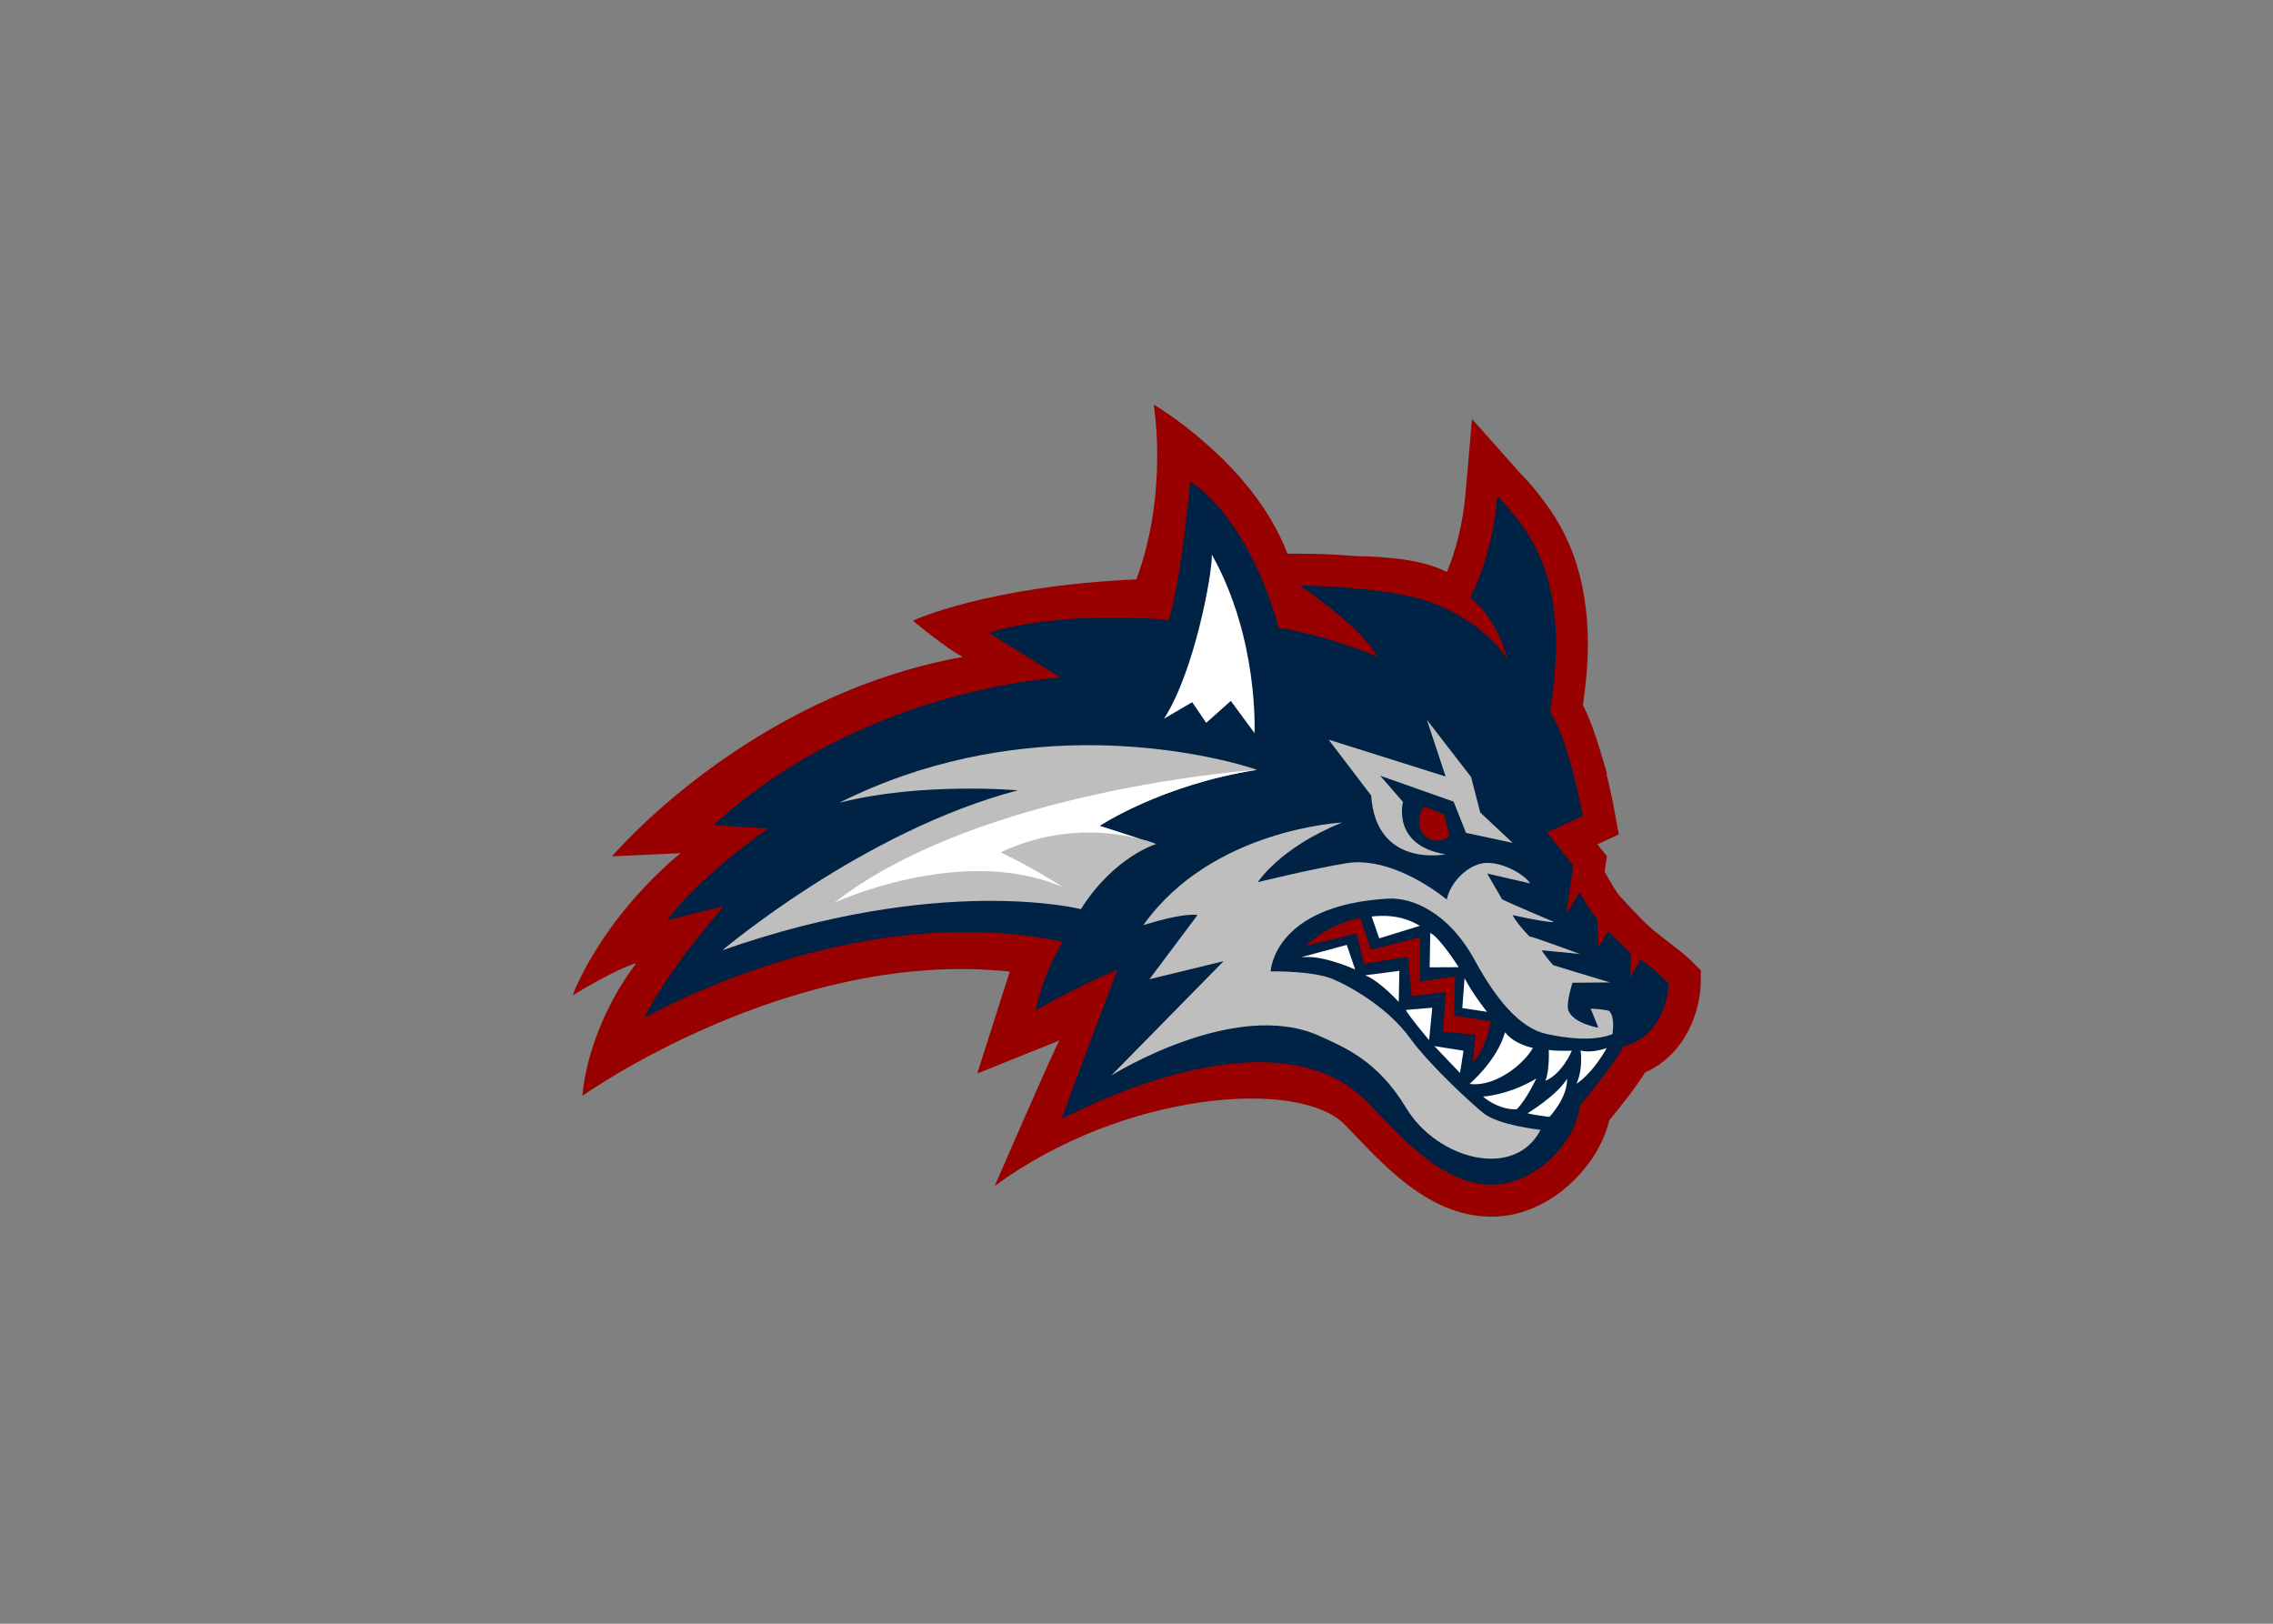 <svg clip-rule="evenodd" fill-rule="evenodd" stroke-linejoin="round" stroke-miterlimit="1.414" viewBox="0 0 560 400" xmlns="http://www.w3.org/2000/svg"><rect x="0" y="0" width="560" height="400" fill="#808080" stroke="none"/><g fill-rule="nonzero" transform="matrix(1.401 0 0 -1.401 68.306 1102.82)"><path d="m248.68 618.202c-1.653 1.668-5.257 4.138-7.221 5.883s-5.312 5.464-5.376 5.527c-.386.419-1.398 2.007-2.116 3.33 0 0-.422.769-.53.97 0 .017.392 2.691.392 2.691s-1.668 2.08-1.68 2.093c.316.149 3.769 1.761 3.769 1.761l-.785 4.273c-.176.954-.654 3.405-1.388 6.371h.098c-.353 1.26-.732 2.549-1.124 3.813-.744 2.537-1.633 5.137-2.656 7.331-.088.191-.171.355-.255.53-.069.138-.131.277-.2.407.556 3.855.873 7.429.873 10.601 0 13.09-4.185 20.683-7.962 25.562-1.273 1.74-2.595 3.256-3.888 4.555l-8.532 9.594-1.125-13.016c-.491-5.83-1.947-10.764-3.3-13.905-3.902 2.108-10.278 2.733-15.933 2.802-4.04.352-7.558.421-9.494.427 0 0-1.296.003-2.602.006-6.078 16.042-23.53 26.228-23.53 26.228s2.681-15.242-3.025-30.739c-26.445-1.209-39.318-7.27-39.318-7.27s5.927-4.941 8.775-6.358c-37.926-6.891-61.663-35.071-61.663-35.071l12.005.542c-14.391-12.114-18.935-24.985-18.935-24.985s7.973 4.855 11.18 5.646c-8.937-11.908-9.468-23.32-9.468-23.32s36.525 26.005 75.145 21.841l-5.716-17.921 14.421 5.806c-1.416-2.678-11.348-25.568-11.348-25.568 22.696 16.643 53.462 18.965 61.536 10.803l2.017-2.092c5.813-6.095 13.775-14.444 24.42-14.108 9.821.304 18.231 8.914 20.086 16.925 2.273 2.749 4.761 5.928 6.329 8.438 7.446 3.296 9.684 11.339 9.755 15.546l.042 2.372-1.674 1.681" fill="#900"/><path d="m239.72 618.382-1.81-3.125.156 4.353c-1.279.968-4.019 3.791-4.019 3.791l-1.687-2.722-.259 4.967c-1.218 1.202-3.071 4.61-3.071 4.61l-2.353-3.713 1.237 8.457-4.62 5.774 6.308 2.94s-2.507 13.607-5.804 18.326c4.126 24.449-4.605 32.715-9.222 37.964-.575-6.774-2.475-13.53-4.727-17.723-.036-.068-.072-.131-.108-.195 2.145-1.664 4.971-4.905 6.669-11.025 0 0-3.648 6.837-14.591 10.57-.045.013-.09.025-.135.039-7.09 2.092-17.471 2.444-20.555 2.504-.215.005-.734.014-1.302.025 4.021-2.77 11.383-8.232 13.633-12.526 0 0-6.735 3.129-16.336 4.948-.633.068-.985.093-.985.093-5.729 20.335-15.589 25.786-15.589 25.786s-1.569-17.26-3.769-24.356c0 0-18.19 1.866-31.67-2.231l12.583-7.87s-34.627-1.755-60.934-25.944l9.595-.626s-11.065-7.371-17.838-16.11l10.054 2.478s-9.676-10.732-14.015-19.68c0 0 36.524 21.183 73.552 13.414-2.052-3.519-3.802-7.568-4.757-12.066 0 0 7.376 4.229 14.41 7.165-1.862-4.885-6.834-17.968-9.816-26.201.297-.141 36.577 20.291 53.758 2.926 5.325-5.383 12.976-14.825 22.265-14.535 7.69.24 14.572 7.903 15.07 13.863 0 0 6.697 7.971 7.594 10.398 7.901 1.966 8.06 11.123 8.06 11.123s-3.422 3.445-4.972 4.136" fill="#024"/><g transform="matrix(.8 0 0 -.8 51.175 717.11)"><path d="m188.13 89.709c-.79.992-1.3 2.688-1.03 4.227.33 1.782 2.09 3.514 4.28 3.218 1.17-.16 1.75-.372 2.3-1.152l-1.18-4.568zm-14.02 24.543c-7.29 1.21-11.91 6.03-11.91 6.03l11.08-2.68 1.61 6.65 9.67-1.53.86 8.66 7.49-.92-.65 8.78 7.15.58-.57 6.04c3.03-2.87 3.94-8.95 3.94-8.95l-8.07-1.26.24-8.61-7.73 1.13.02-9.75-10.82 2.76z" fill="#900"/><path d="m188.74 70.643 4.12 12.455-25.72-8.098 9.35 12.277c1.07 16.025 16.35 12.925 16.35 12.925-11.9-1.955-9.35-11.514-9.35-11.514l-5.02-5.764 16.14 5.693 2.73 6.864 10.27 2.212-7.14-6.679-2.01-7.801zm-75.97 5.582c-15.539.186-34.24 3.158-53.174 12.636 18.054-4.595 39.234-2.724 39.234-2.724-33.956 8.891-64.953 35.155-64.953 35.155 48.208-16.89 78.803-9.04 78.803-9.04 7.37-11.62 16.56-14.307 16.56-14.307s-1.24-.525-3.42-1.097l-9.02-2.901s13.58-9.035 34.61-12.32c0 0-15.94-5.675-38.64-5.402zm57.33 16.994s-28.7 1.381-43.68 22.543c8.26-2.57 11.24-2.34 11.9-2.21l-10.58 14.11 16.31-3.97-24.68 25.12s27.33-17.18 45.89-8.63c5.03 2.32 12.54 5.16 18.91 15.75 6.79 11.28 23.84 15.93 29.56 4.83 0 0-9.2-.99-12.53-3.65-2.19-1.75-11.58-10.2-16.24-16.61-4.67-6.43-12.7-11.13-17-12.92-4.32-1.79-13.56-1.66-13.56-1.66s.56-14.49 25.75-15.98c5.27-.31 13.29 2.89 19.12 13.55 5.8 10.65 11 15.14 15.73 16.18 4.16.91 10.03 1.77 14.54.06.24-1.82.31-4.31-.84-5.16 0 0-1.51-.39-3.96-.43 0 0 1.08 2.55 1.69 4.16 0 0-5.39-.85-6.56-3.72-.62-1.52.87-6.15.87-6.15l8.26-.07-12.46-3.78s-1.33-1.38-2.59-3.29l8.41.81s-9.99-3.7-11.09-3.87c0 0-2.59-2.59-3.71-4.68 0 0 7.63 1.73 9.13 1.52 0 0-9.64-4.06-11.42-4.99l-3.28-5.66 9.47 2.18c-1.65-2.42-6.81-4.9-10.2-4.47-3.4.43-7.25 3.94-8.16 8-5.44-4.35-14.28-9.21-21.93-7.99-7.56 1.21-19.6 4.19-19.6 4.19s4.8-7.582 18.53-13.113z" fill="#bebebe"/><path d="m141.47 34.326c.15 4.005-3.79 25.665-10.5 36.057l6.18-3.617 3.09 4.531 5.4-4.815 5.21 7.069s.99-20.775-9.38-39.225zm9.94 47.301s-60.875 4.152-92.935 29.225c0 0 27.858-12.992 50.215-3.46 0 0-6.12-4.03-13.639-7.619 13.289-6.268 25.339-4.372 30.909-2.88l-9.16-2.946s13.58-9.035 34.61-12.32zm-25.45 15.266 3.28 1.054s-1.21-.499-3.28-1.054zm52.79 16.839c-.67.01-1.39.05-2.15.14l1.67 4.8 8.94-2.76c-1.13-.61-3.74-2.24-8.46-2.18zm10.74 3.46-.14 7.85 6.38-.03s-4.17-6.57-6.21-7.5zm-18.36 2.92-9.97 2.69 1.62-.03c4.31.06 10.2 2.76 10.2 2.76zm11.57 5.7-7.53.98c3.15 1.2 7.38 5.85 7.38 5.85zm14.32 1.62-.49 6.56 5.42.83s-3.09-3.87-4.93-7.39zm-7.1 6.49-5.79.48c.45 1.13 5.1 6.64 5.1 6.64zm16 5.39c-1.8 6.34-7.81 11.36-7.81 11.36 6.28.76 12.55-5.18 13.92-7.92 0 0-4.03-.73-6.11-3.44zm-15.56 3.04.41.4c.53.56 4.55 4.81 5.25 5.51.14-.95.78-4.89.78-4.89zm37.91.44s-3.19 1.19-5.74.54c0 0 .62 3.9-.9 7.3 3.76-2.49 6.64-7.84 6.64-7.84zm-12.74.39s.23 4.27-.73 6.81c3.8-1.66 5.8-6.63 5.8-6.63s-3.63.14-5.07-.18zm-2.74 6.3s-5.11 3.34-11.72 3.98c0 0 3.36 2.97 7.41 2.78 2.09-2 4.31-6.76 4.31-6.76zm6.76.05c-2.21 3.68-8.67 7.58-8.67 7.58.86.31 4.79.82 4.79.82s4.02-4.23 3.88-8.4z" fill="#fff"/></g></g></svg>